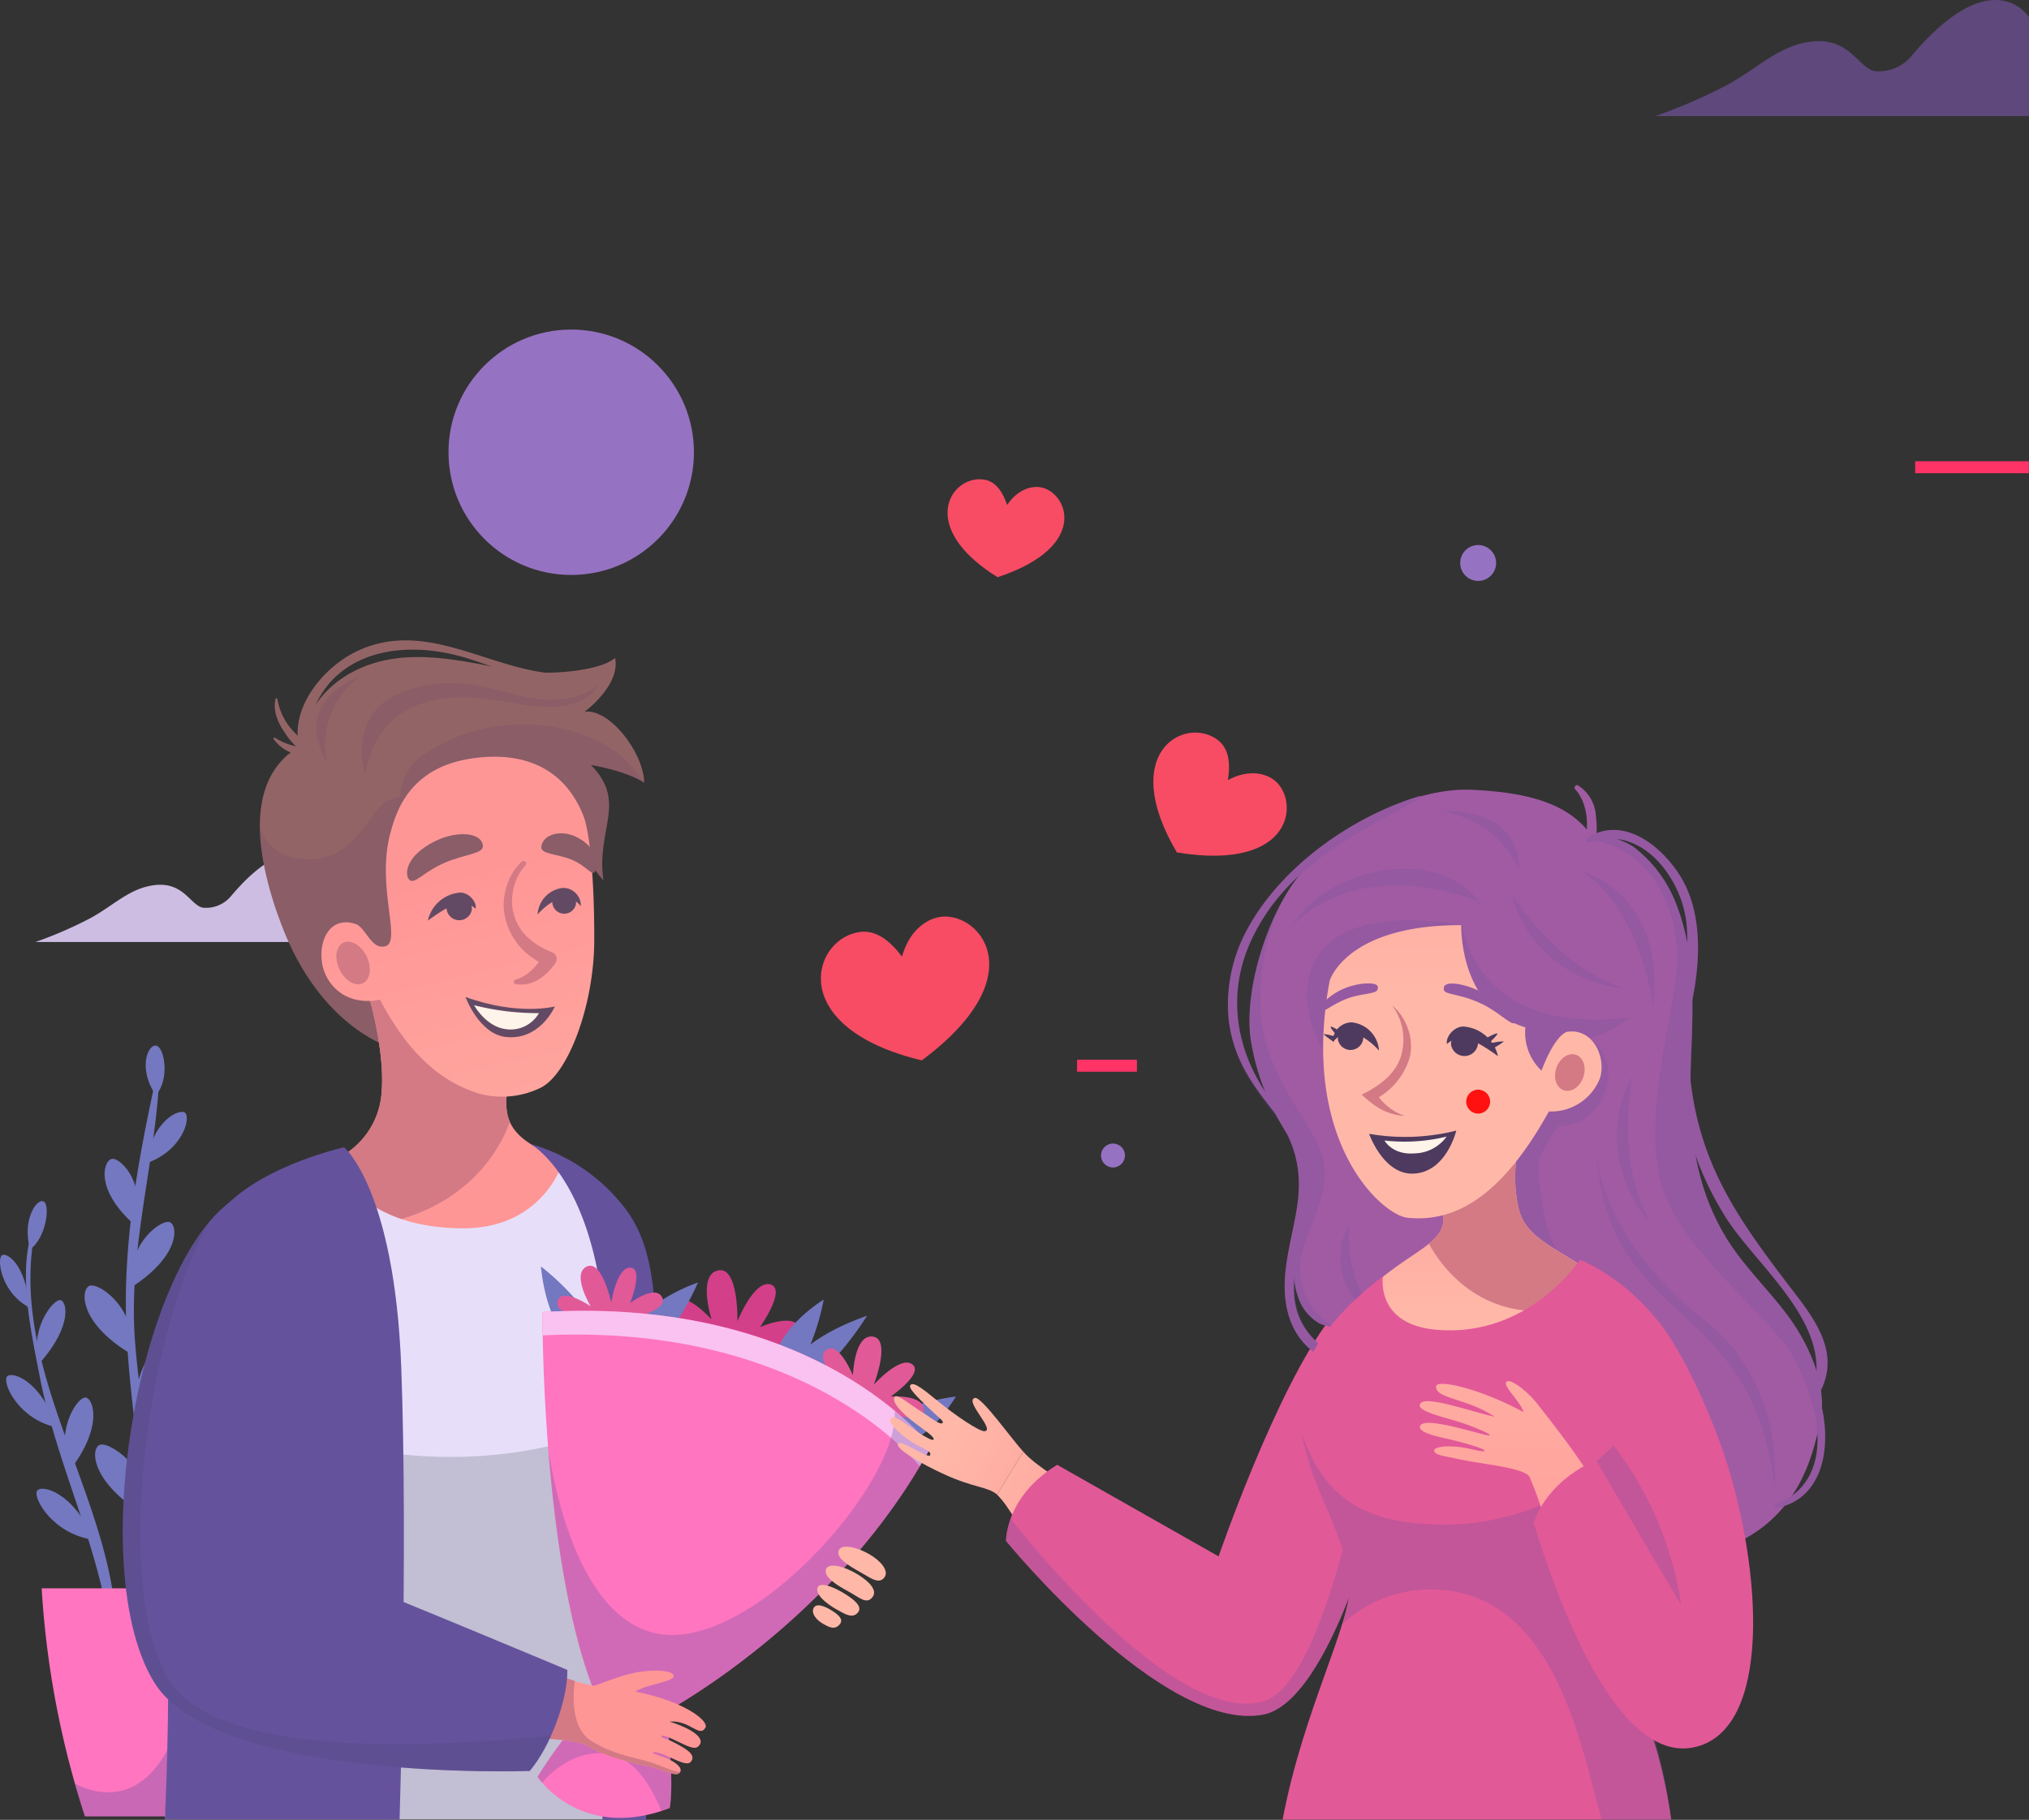 <svg xmlns="http://www.w3.org/2000/svg" xmlns:xlink="http://www.w3.org/1999/xlink" width="338.933" height="304.064" viewBox="0 0 338.933 304.064">
  <rect x="0" y="0" width="338.933" height="304.064" fill="#333333" stroke="none"/>
  <defs>
    <linearGradient id="linear-gradient" x1="-0.238" y1="2.192" x2="-0.366" y2="1.147" gradientUnits="objectBoundingBox">
      <stop offset="0" stop-color="#ffb8a8"/>
      <stop offset="1" stop-color="#ff9696"/>
    </linearGradient>
    <linearGradient id="linear-gradient-2" x1="0.28" y1="1.983" x2="-0.011" y2="0.447" xlink:href="#linear-gradient"/>
    <linearGradient id="linear-gradient-3" x1="-5.413" y1="-12.864" x2="-5.413" y2="-11.003" xlink:href="#linear-gradient"/>
    <linearGradient id="linear-gradient-4" x1="-19.148" y1="-58.17" x2="-19.148" y2="-49.222" xlink:href="#linear-gradient"/>
    <linearGradient id="linear-gradient-5" x1="7.941" y1="-5.694" x2="9.455" y2="-5.025" xlink:href="#linear-gradient"/>
    <linearGradient id="linear-gradient-6" x1="8.185" y1="-5.149" x2="9.885" y2="-4.412" xlink:href="#linear-gradient"/>
    <linearGradient id="linear-gradient-7" x1="20.404" y1="0.548" x2="22.937" y2="1.56" xlink:href="#linear-gradient"/>
    <linearGradient id="linear-gradient-8" x1="7.08" y1="-4.589" x2="8.567" y2="-3.937" xlink:href="#linear-gradient"/>
    <linearGradient id="linear-gradient-9" x1="0.747" y1="-0.217" x2="2.4" y2="0.578" xlink:href="#linear-gradient"/>
    <linearGradient id="linear-gradient-10" x1="-0.111" y1="-0.978" x2="2.859" y2="-0.02" xlink:href="#linear-gradient"/>
    <linearGradient id="linear-gradient-11" x1="0.687" y1="0.863" x2="0.687" y2="-0.137" xlink:href="#linear-gradient"/>
    <linearGradient id="linear-gradient-12" x1="1.201" y1="0.26" x2="1.201" y2="-1.087" xlink:href="#linear-gradient"/>
    <linearGradient id="linear-gradient-13" x1="0.495" y1="-0.987" x2="0.495" y2="1.842" xlink:href="#linear-gradient"/>
  </defs>
  <g id="Group_12016" data-name="Group 12016" transform="translate(-26.082 -435.936)">
    <circle id="Ellipse_1081" data-name="Ellipse 1081" cx="20.5" cy="20.5" r="20.5" transform="translate(101 491)" fill="#9672c2"/>
    <path id="Path_74403" data-name="Path 74403" d="M-15379.4,856.33h62.415V839.8s-6.04-9.643-19.6,6.464a7.084,7.084,0,0,1-6.252,2.543c-2.894-.678-4.386-6.447-11.975-4.663-4.656,1.095-7.9,4.435-12.61,6.994A89.616,89.616,0,0,1-15379.4,856.33Z" transform="translate(15681.995 -401)" fill="#8359b6" opacity="0.55"/>
    <path id="Path_74404" data-name="Path 74404" d="M-15379.4,851.745h47.66V839.122s-4.612-7.364-14.969,4.936a5.41,5.41,0,0,1-4.774,1.942c-2.209-.517-3.349-4.923-9.144-3.56-3.556.836-6.03,3.387-9.629,5.341A68.453,68.453,0,0,1-15379.4,851.745Z" transform="translate(15411.396 -258.415)" fill="#cebde3"/>
    <circle id="Ellipse_1083" data-name="Ellipse 1083" cx="3" cy="3" r="3" transform="translate(270 527)" fill="#9672c2"/>
    <rect id="Rectangle_3136" data-name="Rectangle 3136" width="19" height="2" transform="translate(346 513)" fill="#f36"/>
    <circle id="Ellipse_1086" data-name="Ellipse 1086" cx="2" cy="2" r="2" transform="translate(210 627)" fill="#9672c2"/>
    <rect id="Rectangle_3137" data-name="Rectangle 3137" width="10" height="2" transform="translate(206 613)" fill="#f36"/>
    <g id="Group_6428" data-name="Group 6428" transform="translate(-31.902 465.16)">
      <g id="Group_6427" data-name="Group 6427">
        <g id="Group_6424" data-name="Group 6424">
          <path id="Path_74327" data-name="Path 74327" d="M63.286,176.679c-2.267,7.208-.04,16.973,1.363,24.229,2.536,13.12,8.412,25.189,10.987,38.186.163.823,1.585.65,1.484-.2-2.43-20.551-17.392-40.316-13.369-62.085a.241.241,0,0,0-.465-.129Z" fill="#7378c0"/>
          <g id="Group_6423" data-name="Group 6423">
            <path id="Path_74328" data-name="Path 74328" d="M63.023,179.518c2.733-1.965,3.413-7.624,2.185-8.021S61.644,174.814,63.023,179.518Z" fill="#7378c0"/>
            <path id="Path_74329" data-name="Path 74329" d="M58.222,180.582c-.754.938.152,6.329,4.635,8.634C62.4,181.825,58.854,179.794,58.222,180.582Z" fill="#7378c0"/>
            <path id="Path_74330" data-name="Path 74330" d="M67.917,188c-1.4.23-5.1,5.352-3.293,10.511C70.349,192.06,69.091,187.808,67.917,188Z" fill="#7378c0"/>
            <path id="Path_74331" data-name="Path 74331" d="M59.1,200.853c-.646,1.281,2.116,7.113,8.358,8.407C64.644,201.036,59.645,199.777,59.1,200.853Z" fill="#7378c0"/>
            <path id="Path_74332" data-name="Path 74332" d="M72.121,204.285c-1.562.3-5.075,6.163-2.3,11.919C75.453,208.785,73.432,204.035,72.121,204.285Z" fill="#7378c0"/>
            <path id="Path_74333" data-name="Path 74333" d="M64.135,219.937c-.554,1.4,2.911,7.291,9.592,8.12C69.973,219.659,64.6,218.762,64.135,219.937Z" fill="#7378c0"/>
            <path id="Path_74334" data-name="Path 74334" d="M62.353,189.065a.537.537,0,0,0,.426.108Z" fill="#7378c0"/>
            <path id="Path_74335" data-name="Path 74335" d="M62.353,189.065c-.136-.083-.082-.038,0,0Z" fill="#7378c0"/>
          </g>
        </g>
        <g id="Group_6425" data-name="Group 6425">
          <path id="Path_74336" data-name="Path 74336" d="M102.236,190.2c-4.531,18.461-17.547,38.388-13.741,57.878.155.794,1.535.626,1.432-.194-2.613-20.777,10.794-37.61,12.876-57.607.034-.326-.49-.388-.567-.077Z" fill="#7378c0"/>
          <path id="Path_74337" data-name="Path 74337" d="M102.255,192.6c2.2-2.487,1.512-8.145.22-8.276S99.79,188.3,102.255,192.6Z" fill="#7378c0"/>
          <path id="Path_74338" data-name="Path 74338" d="M104.322,203.855c.893,1.146-1.335,6.636-8.043,8.125C98.23,204.292,103.572,202.894,104.322,203.855Z" fill="#7378c0"/>
          <path id="Path_74339" data-name="Path 74339" d="M97.387,222.005c1.179,1.132-.353,7.515-7.5,10.151C90.743,223.388,96.4,221.056,97.387,222.005Z" fill="#7378c0"/>
          <path id="Path_74340" data-name="Path 74340" d="M97.834,193.8c1.313.205,3.866,4.984,1.05,9.841C94.637,197.632,96.732,193.63,97.834,193.8Z" fill="#7378c0"/>
          <path id="Path_74341" data-name="Path 74341" d="M91.836,208.493c1.662.2,4.67,6.046.841,12.23C87.574,213.412,90.442,208.327,91.836,208.493Z" fill="#7378c0"/>
        </g>
        <g id="Group_6426" data-name="Group 6426">
          <path id="Path_74342" data-name="Path 74342" d="M83.834,151.812c-2.952,13.645-5.367,27.216-4.727,41.3.707,15.556,4.14,30.723,4.076,46.388a1.039,1.039,0,0,0,2.077,0c.107-15.093-3.5-29.391-4.7-44.335-1.193-14.9,3.036-28.691,3.975-43.259a.358.358,0,0,0-.7-.094Z" fill="#7378c0"/>
          <path id="Path_74343" data-name="Path 74343" d="M84,153.751c2.407-2.536,1.47-8.177.008-8.278S81.091,149.511,84,153.751Z" fill="#7378c0"/>
          <path id="Path_74344" data-name="Path 74344" d="M88.937,156.729c.933.973-.528,6.317-6.488,8.406C83.43,157.773,88.154,155.913,88.937,156.729Z" fill="#7378c0"/>
          <path id="Path_74345" data-name="Path 74345" d="M76.805,164.391c1.693.017,5.89,4.921,3.36,10.778C73.583,169.167,75.385,164.377,76.805,164.391Z" fill="#7378c0"/>
          <path id="Path_74346" data-name="Path 74346" d="M73.076,185.571c1.9-.326,7.986,4.33,6.8,11.43C70.808,191.6,71.481,185.846,73.076,185.571Z" fill="#7378c0"/>
          <path id="Path_74347" data-name="Path 74347" d="M74.823,212.139c2.066-.271,8.99,4.849,8.082,12.254C72.673,218.375,73.091,212.365,74.823,212.139Z" fill="#7378c0"/>
          <path id="Path_74348" data-name="Path 74348" d="M86.165,174.937c-1.77-.186-7.264,4.382-5.957,10.74C88.438,180.259,87.649,175.092,86.165,174.937Z" fill="#7378c0"/>
          <path id="Path_74349" data-name="Path 74349" d="M85.268,195.135c-1.97.476-6.609,7.474-3.366,13.8C89.262,199.978,86.921,194.736,85.268,195.135Z" fill="#7378c0"/>
        </g>
      </g>
      <path id="Path_74350" data-name="Path 74350" d="M93.987,274.256H72.171a152.4,152.4,0,0,1-7.228-38.1h36.272A144.839,144.839,0,0,1,93.987,274.256Z" fill="#ff75c0"/>
      <path id="Path_74351" data-name="Path 74351" d="M91.157,236.153c-1.3,39.935-16.688,34.806-20.688,32.607.536,1.866,1.1,3.708,1.7,5.5H93.987a144.839,144.839,0,0,0,7.228-38.1Z" fill="#65529d" opacity="0.35" style="mix-blend-mode: multiply;isolation: isolate"/>
    </g>
    <g id="Group_6441" data-name="Group 6441" transform="translate(-33.629 -38.642)">
      <g id="Group_6421" data-name="Group 6421" transform="translate(80.222 581.573)">
        <path id="Path_74281" data-name="Path 74281" d="M139.626,125.644c.117-15.662,13.51-20.4,27.262-16.079,6.472,2.034,12.952,5.431,19.906,3.538.856-.232.489-1.466-.361-1.311-13.092,2.4-25.034-9.7-38.164-3.521-6.033,2.837-12.137,10.456-9.242,17.456a.307.307,0,0,0,.6-.082Z" transform="translate(-109.085 -106.493)" fill="#936466"/>
        <path id="Path_74282" data-name="Path 74282" d="M135.4,114.267c-.515,2.055.522,4.265,1.723,5.889a10.445,10.445,0,0,0,2.889,2.981.683.683,0,0,0,.824-1.067c-.7-.806-1.607-1.454-2.323-2.266a10.267,10.267,0,0,1-2.805-5.536c-.021-.16-.27-.143-.307,0Z" transform="translate(-109.88 -104.478)" fill="#936466"/>
        <path id="Path_74283" data-name="Path 74283" d="M188.607,126.738s5.522.842,8.9,2.938c-.2-5.266-5.892-12.387-9.961-11.844,0,0,6.041-4.414,5.084-9.012-2.01,1.969-9.514,2.855-14.882,2.378-6.324-.561-16.483-4.287-25.542-1.44-6.848,2.152-11.648,7.563-11.612,13.424l.042.063c-8.474,4.317-9.425,14.945-3.817,29.962,6.658,17.83,18.8,20.881,18.8,20.881l10.327-28.027s19.669-11.071,19.518-14.023c.83,4.961,1.527,9.972,5.213,13.951C189.439,137.443,194.729,133.011,188.607,126.738Z" transform="translate(-110.397 -105.913)" fill="#936466"/>
        <path id="Path_74284" data-name="Path 74284" d="M188.594,124.393a29.706,29.706,0,0,1,8.585,2.765c-4.732-9.04-22.611-13.662-36.085-4.766a8.576,8.576,0,0,0-4.325,7.312,5.816,5.816,0,0,0-4.048,2.37c-1.831,2.093-5.167,9.289-13.115,7.914a7.464,7.464,0,0,1-6.257-5.03,48.208,48.208,0,0,0,3.462,15.9c6.658,17.83,18.8,20.881,18.8,20.881l5.186-14.072-2.342-25.4,13.509,7.9s13.5-10.313,13.492-10.479c.83,4.961,1.527,9.972,5.213,13.951C189.426,135.1,194.716,130.667,188.594,124.393Z" transform="translate(-110.384 -103.569)" fill="#65436d" opacity="0.2" style="mix-blend-mode: multiply;isolation: isolate"/>
        <path id="Path_74285" data-name="Path 74285" d="M201.1,286.038H120.72c3.428-32.425-7.1-84.775,10.95-101.259,9.154-8.359,35.383-12.8,41.989-12.9,7.438-.112,13.838,5.517,18.74,8.974,5.985,4.219,11.048,12.68,9.948,27.473C201.373,221.4,197.352,252.675,201.1,286.038Z" transform="translate(-113.709 -89.291)" fill="#e7dffa"/>
        <path id="Path_74286" data-name="Path 74286" d="M201.547,210.633c-8.657,5.091-20.269,8.232-33.074,8.232-21.467,0-39.643-8.77-45.981-20.9-4.21,23.274.733,57.747-1.773,81.453h80.377C198.052,252.309,200.136,226.339,201.547,210.633Z" transform="translate(-113.708 -82.429)" fill="#c2bed3"/>
        <path id="Path_74287" data-name="Path 74287" d="M148.78,153.423s2.88,9.39,2.354,16.485a13.261,13.261,0,0,1-8.276,11.725s4.09,11.3,21.882,11.3c13.867,0,16.879-11.655,16.879-11.655-3.246-1.133-8.7-2.951-9.525-7.589-.917-5.182,2.385-6.8,2.385-6.8L158.723,151.33Z" transform="translate(-107.882 -94.697)" fill="url(#linear-gradient)"/>
        <path id="Path_74288" data-name="Path 74288" d="M154.474,191.151c12.357-3.708,16.765-12.578,18.079-16.242a6.292,6.292,0,0,1-.458-1.442c-.8-4.5,1.586-6.309,2.227-6.707l.04-.207-4.038-3.989-16.69-10.385L148.78,153.2s2.88,9.39,2.354,16.485a13.261,13.261,0,0,1-8.276,11.725S145.3,188.057,154.474,191.151Z" transform="translate(-107.882 -94.474)" fill="#d37a85"/>
        <path id="Path_74289" data-name="Path 74289" d="M147.37,149.912c1.608.9,2.512,4.254,4.758,3.634,2.771-.767-1.594-10.084.855-19.017.973-3.547,3.2-10.866,13.664-12.368,8.552-1.229,15.326,1.581,18.526,9.512,1.09,2.7,1.876,10.689,1.84,20.989-.035,10.611-4.334,22.4-9.079,24.594a14.728,14.728,0,0,1-10.251.893c-5.409-1.738-11.134-5.555-16.462-15.667-5.8,1.149-9.238-2.607-9.714-6.381C141.015,152.2,143.127,148.325,147.37,149.912Z" transform="translate(-108.257 -102.444)" fill="url(#linear-gradient-2)"/>
        <path id="Path_74290" data-name="Path 74290" d="M148.473,148.82c.9,1.874.616,3.881-.635,4.483s-3-.429-3.9-2.3-.616-3.88.635-4.483S147.572,146.946,148.473,148.82Z" transform="translate(-107.736 -96.009)" fill="#d37a85"/>
        <g id="Group_6409" data-name="Group 6409" transform="translate(69.911 32.242)">
          <path id="Path_74291" data-name="Path 74291" d="M170.527,134.2c-.2,1.369,2.632,1.184,5.124,2.243,2.516,1.07,3.355,2.784,3.812,1.97.387-.69.82-3.863-3.1-5.791C173.81,131.367,170.821,132.16,170.527,134.2Z" transform="translate(-170.517 -132.02)" fill="#936466"/>
        </g>
        <g id="Group_6410" data-name="Group 6410" transform="translate(47.485 32.388)">
          <path id="Path_74292" data-name="Path 74292" d="M165.431,134.055c.135,1.388-3.047,1.376-6.454,2.875-3.442,1.513-4.844,3.489-5.717,2.911-.93-.615-1.071-3.96,4.262-6.578C160.99,131.559,165.207,131.756,165.431,134.055Z" transform="translate(-152.762 -132.135)" fill="#936466"/>
        </g>
        <path id="Path_74293" data-name="Path 74293" d="M169.171,136.433a7.459,7.459,0,0,0-1.312,1.912,9.158,9.158,0,0,0-.729,2.189,9.642,9.642,0,0,0-.187,2.287,6.763,6.763,0,0,0,.123,1.072c.1.387.184.82.309,1.168a8.3,8.3,0,0,0,2.453,3.628,11.12,11.12,0,0,0,1.813,1.285,14.848,14.848,0,0,0,1.936.939l.051.018a1.159,1.159,0,0,1,.709,1.478,1.21,1.21,0,0,1-.1.212,8.284,8.284,0,0,1-1.262,1.58,8.615,8.615,0,0,1-1.557,1.244,5.478,5.478,0,0,1-3.878.8.381.381,0,0,1-.03-.735l.023-.008a6.535,6.535,0,0,0,2.719-1.627,12.237,12.237,0,0,0,1.066-1.173,14.46,14.46,0,0,0,.893-1.266l.658,1.708a9.474,9.474,0,0,1-2.455-1.242,11.057,11.057,0,0,1-2.025-1.768,11.22,11.22,0,0,1-2.539-4.711c-.116-.433-.155-.815-.236-1.225a7.907,7.907,0,0,1-.072-1.374,10.98,10.98,0,0,1,.39-2.58,10.269,10.269,0,0,1,.986-2.4,8.579,8.579,0,0,1,1.6-2.025l.028-.025a.448.448,0,0,1,.628.638Z" transform="translate(-101.916 -98.815)" fill="#d37a85"/>
        <g id="Group_6412" data-name="Group 6412" transform="translate(50.96 42.143)">
          <g id="Group_6411" data-name="Group 6411">
            <path id="Path_74294" data-name="Path 74294" d="M162.2,142.614a2.131,2.131,0,1,1-2.207-2.471A2.379,2.379,0,0,1,162.2,142.614Z" transform="translate(-154.85 -139.783)" fill="#634a64"/>
            <path id="Path_74295" data-name="Path 74295" d="M155.513,144.54a5.988,5.988,0,0,1,5.049-4.647c1.665-.317,3.21,1.559,2.929,2.669a3.45,3.45,0,0,0-2.973-.874C158.776,142.057,155.513,144.54,155.513,144.54Z" transform="translate(-155.513 -139.858)" fill="#634a64"/>
          </g>
        </g>
        <g id="Group_6414" data-name="Group 6414" transform="translate(69.287 41.342)">
          <g id="Group_6413" data-name="Group 6413">
            <path id="Path_74296" data-name="Path 74296" d="M175.914,141.867a2,2,0,1,1-2.063-2.381A2.273,2.273,0,0,1,175.914,141.867Z" transform="translate(-169.496 -139.155)" fill="#634a64"/>
            <path id="Path_74297" data-name="Path 74297" d="M170.023,143.685a4.764,4.764,0,0,1,4.224-4.446,2.965,2.965,0,0,1,3.01,3.059,3.425,3.425,0,0,0-3.05-1.331C172.062,141.255,170.023,143.685,170.023,143.685Z" transform="translate(-170.023 -139.224)" fill="#634a64"/>
          </g>
        </g>
        <path id="Path_74298" data-name="Path 74298" d="M150.681,173.547s8.418,7,9.544,36.828-.28,75.464-.28,75.464H120.718s.941-15.809.452-39.356-.8-47.8,7.984-60.965C134.785,177.079,150.681,173.547,150.681,173.547Z" transform="translate(-113.707 -88.852)" fill="#65529d"/>
        <path id="Path_74299" data-name="Path 74299" d="M169.061,173.1s14.212,7.566,12.574,43.674-.514,69.268-.514,69.268h7.29s-.682-17.2.241-45.2,4.012-46.878-3.692-56.876A30.333,30.333,0,0,0,169.061,173.1Z" transform="translate(-100.989 -88.97)" fill="#65529d"/>
        <g id="Group_6415" data-name="Group 6415" transform="translate(57.245 59.587)">
          <path id="Path_74300" data-name="Path 74300" d="M175.42,155.247s-6.069,1.619-14.931-1.578c0,0,2.26,6.152,6.686,6.67C172.942,161.015,175.42,155.247,175.42,155.247Z" transform="translate(-160.489 -153.669)" fill="#634a64"/>
          <path id="Path_74301" data-name="Path 74301" d="M172.462,156.076a43.03,43.03,0,0,1-10.831-1.319s1.891,3.485,5.177,3.98A5.469,5.469,0,0,0,172.462,156.076Z" transform="translate(-160.189 -153.383)" fill="#fff4e9"/>
        </g>
        <path id="Path_74302" data-name="Path 74302" d="M135.116,119.6a6.6,6.6,0,0,0,5.439,2.721.645.645,0,0,0,0-1.29,10.679,10.679,0,0,1-5.215-1.655c-.131-.068-.331.083-.224.224Z" transform="translate(-109.927 -103.109)" fill="#936466"/>
        <g id="Group_6416" data-name="Group 6416" transform="translate(69.288 104.476)">
          <path id="Path_74303" data-name="Path 74303" d="M193.187,203.649s-5.815-2.435-4.2-4.84,6.326,2.8,6.326,2.8-2.409-7.414,1.066-8.194,3.246,8.488,3.246,8.488,2.764-6.922,5.51-6.146-1.732,7.126-1.732,7.126,5.942-2.636,6.731.36-5.859,3.307-5.859,3.307Z" transform="translate(-166.24 -192.621)" fill="#d34089"/>
          <path id="Path_74304" data-name="Path 74304" d="M202.45,206.341s.925-4.471,7.969-9.087a38.96,38.96,0,0,1-4.854,12.822Z" transform="translate(-162.624 -191.599)" fill="#7378c0"/>
          <path id="Path_74305" data-name="Path 74305" d="M204.443,207.294s2.953-4.5,12.7-7.894a54.5,54.5,0,0,1-10.89,12.446Z" transform="translate(-162.099 -191.034)" fill="#7378c0"/>
          <path id="Path_74306" data-name="Path 74306" d="M176.288,205.638s-3.956-3.241-4.932-12.769A43.566,43.566,0,0,1,181.578,204.4Z" transform="translate(-170.804 -192.752)" fill="#7378c0"/>
          <path id="Path_74307" data-name="Path 74307" d="M183.555,202.757s2.106-4.576,10.836-7.757a42.805,42.805,0,0,1-8.411,12.565Z" transform="translate(-167.595 -192.192)" fill="#7378c0"/>
          <path id="Path_74308" data-name="Path 74308" d="M219.564,218.395s4.811-.729,9.544-8.309a37.828,37.828,0,0,0-13.712,4.56Z" transform="translate(-159.218 -188.223)" fill="#7378c0"/>
          <path id="Path_74309" data-name="Path 74309" d="M177.812,201.566s-5.011-.811-4.19-3,5.479,1,5.479,1-3.26-5.366-.678-6.635,4.116,6.049,4.116,6.049.887-5.958,3.184-5.87-.04,5.924-.04,5.924,4.173-3.194,5.347-.992-5.372,3.594-5.372,3.594Z" transform="translate(-170.232 -192.777)" fill="#e25998"/>
          <path id="Path_74310" data-name="Path 74310" d="M211.288,209.672s-4.1-3.8-2.044-5.3,4.418,4.258,4.418,4.258.212-6.886,3.331-6.468.164,8.032.164,8.032,4.361-4.894,6.41-3.41S220,212.162,220,212.162s5.722-.366,5.484,2.359-7.056,0-7.056,0Z" transform="translate(-160.988 -190.312)" fill="#e25998"/>
          <path id="Path_74311" data-name="Path 74311" d="M171.734,198.955s-.22,42.606,9.2,64.76a76.365,76.365,0,0,0-10.019,12.895s7.174,10.922,22.075,5.217c0,0,.9-3.8-.618-16.1,0,0,28.587-15.259,44.245-44.254C236.621,221.475,217.927,196.227,171.734,198.955Z" transform="translate(-170.919 -191.206)" fill="#ff75c0"/>
          <path id="Path_74312" data-name="Path 74312" d="M234.571,224.7c.633-1.069,1.282-2.117,1.881-3.226,0,0-18.694-25.248-64.887-22.52,0,0-.006,1.434.039,3.893C212.436,200.906,231.313,220.83,234.571,224.7Z" transform="translate(-170.749 -191.206)" fill="#fac2f0"/>
          <path id="Path_74313" data-name="Path 74313" d="M192.378,262.245s28.586-15.258,44.243-44.252a40.368,40.368,0,0,0-6.045-6.011c.8,12.107-24.131,40.441-39.782,37.189-12.268-2.549-16.693-21.983-18.082-30.765,1.088,13.635,3.379,30.433,8.225,41.826a76.448,76.448,0,0,0-10.018,12.9,10.366,10.366,0,0,0,.762.971s4.06-5.151,9.959-4.918c5.265.208,8.171,5.393,9.956,9.62.465-.15.917-.272,1.4-.456C192.994,278.345,193.9,274.546,192.378,262.245Z" transform="translate(-170.919 -187.724)" fill="#65529d" opacity="0.3" style="mix-blend-mode: multiply;isolation: isolate"/>
        </g>
        <g id="Group_6417" data-name="Group 6417" transform="translate(50.293 169.029)">
          <path id="Path_74314" data-name="Path 74314" d="M186.043,246.315c10.825,1.036,16.767,5.321,15.965,6.658-1.031,1.717-2.551-1.325-5.986-1.031,3.76,1.176,5.92,2.759,5,3.924-.539.687-1.115.61-3.091-.344-2.049-.988-3.068-1.432-3.288-1.112-.107.235.7.239,2.468,1.191,1.662.9,3.351,1.83,2.532,2.988-.536.759-1.969.04-3.677-.74-1.79-.818-2.626-.909-2.711-.711s1.423.507,2.712,1.13c1.522.736,2.319,1.639,1.714,2.252-.7.711-2.842-.666-5.465-1.182,0,0-6.272-1.053-10.348-3.582-6.219-2.289-27.092.619-26.887-7.837.117-4.841,4.62-7.409,9.015-7.591C171.53,240.016,175.693,245.323,186.043,246.315Z" transform="translate(-154.985 -240.315)" fill="url(#linear-gradient-3)"/>
          <path id="Path_74315" data-name="Path 74315" d="M176.495,245.6c.842.1,4.311-1.593,7.453-2.335s6.687-.6,7.059.217c.615,1.344-5.82,1.528-6.893,3.366S176.495,245.6,176.495,245.6Z" transform="translate(-149.326 -239.668)" fill="url(#linear-gradient-4)"/>
        </g>
        <path id="Path_74316" data-name="Path 74316" d="M176.937,244.341c-1.018-.3-1.97-.624-2.879-.968-1.621,2.536-4.725,7.408-6.549,10.337,4.488.261,8.776.4,11.07,1.243,4.076,2.529,10.348,3.581,10.348,3.581,2.623.518,4.764,1.895,5.465,1.183.067-.067.054-.147.088-.22-.608.157-2.065-.529-4.255-1.345-2.5-.932-6.427-1.226-10.547-3.778s-2.748-10.007-2.748-10.007Z" transform="translate(-101.397 -70.482)" fill="#d37a85"/>
        <path id="Path_74317" data-name="Path 74317" d="M138.52,178.919c-18.821,2.406-30.73,61.709-18.17,82.51,10.155,16.821,62.8,14.915,62.8,14.915,3.42-4.053,6.348-11.835,6.28-16.876,0,0-27.2-11.433-44.434-18.231C144.992,241.236,150.689,177.364,138.52,178.919Z" transform="translate(-115.168 -87.446)" fill="#65529d"/>
        <g id="Group_6418" data-name="Group 6418" transform="translate(69.911 32.242)" opacity="0.2" style="mix-blend-mode: multiply;isolation: isolate">
          <path id="Path_74318" data-name="Path 74318" d="M170.527,134.2c-.2,1.369,2.632,1.184,5.124,2.243,2.516,1.07,3.355,2.784,3.812,1.97.387-.69.82-3.863-3.1-5.791C173.81,131.367,170.821,132.16,170.527,134.2Z" transform="translate(-170.517 -132.02)" fill="#65436d"/>
        </g>
        <g id="Group_6419" data-name="Group 6419" transform="translate(47.485 32.388)" opacity="0.2" style="mix-blend-mode: multiply;isolation: isolate">
          <path id="Path_74319" data-name="Path 74319" d="M165.431,134.055c.135,1.388-3.047,1.376-6.454,2.875-3.442,1.513-4.844,3.489-5.717,2.911-.93-.615-1.071-3.96,4.262-6.578C160.99,131.559,165.207,131.756,165.431,134.055Z" transform="translate(-152.762 -132.135)" fill="#65436d"/>
        </g>
        <path id="Path_74320" data-name="Path 74320" d="M147.355,127.494s.916-9.159,9.289-11.906,15.176.654,21.848.523c6.332-.124,7.719-3.663,7.719-3.663s-2.224,2.356-7.457,2.486c-7.342.184-14-5.1-24.463-1.57S147.355,127.494,147.355,127.494Z" transform="translate(-106.85 -105.006)" fill="#65436d" opacity="0.2" style="mix-blend-mode: multiply;isolation: isolate"/>
        <path id="Path_74321" data-name="Path 74321" d="M142.527,125.609a14.122,14.122,0,0,1,5.363-14.259S136.508,115.274,142.527,125.609Z" transform="translate(-108.432 -105.215)" fill="#65436d" opacity="0.2" style="mix-blend-mode: multiply;isolation: isolate"/>
        <path id="Path_74322" data-name="Path 74322" d="M122.836,259.8c-9.291-15.387-3.746-57.318,6.634-76.225-13.153,15.909-19.507,59.414-9.119,76.616,10.155,16.821,62.8,14.915,62.8,14.915a25.712,25.712,0,0,0,3.543-5.876C182.127,269.363,132.509,275.823,122.836,259.8Z" transform="translate(-115.167 -86.213)" fill="#4e477a" opacity="0.3" style="mix-blend-mode: multiply;isolation: isolate"/>
        <g id="Group_6420" data-name="Group 6420" transform="translate(115.281 151.423)">
          <path id="Path_74323" data-name="Path 74323" d="M217.468,231.555c-.951,1.18-2.324.008-4.145-1-1.954-1.082-3.871-2.325-3.474-3.5.418-1.237,3.081-.614,5.19.62C216.819,228.709,218.372,230.433,217.468,231.555Z" transform="translate(-205.554 -226.376)" fill="url(#linear-gradient-5)"/>
          <path id="Path_74324" data-name="Path 74324" d="M213.8,236.055c-.893,1.045-2.088.321-3.695-.6-1.738-.994-3.428-2.482-3.044-3.534.4-1.1,2.74-.133,4.589,1.026C213.211,233.924,214.639,235.075,213.8,236.055Z" transform="translate(-206.287 -225.044)" fill="url(#linear-gradient-6)"/>
          <path id="Path_74325" data-name="Path 74325" d="M210.964,237.255c-.849,1.069-1.789.561-2.871-.057-1.109-.632-1.967-1.728-1.547-2.593.45-.928,1.936-.307,3.131.461C210.258,235.44,211.683,236.349,210.964,237.255Z" transform="translate(-206.437 -224.334)" fill="url(#linear-gradient-7)"/>
          <path id="Path_74326" data-name="Path 74326" d="M215.936,234.164c-1.019,1.287-2.209.006-3.994-.949-2.078-1.114-4.187-2.484-3.761-3.713s3.2-.457,5.4.916C215.431,231.575,216.831,233.034,215.936,234.164Z" transform="translate(-205.993 -225.717)" fill="url(#linear-gradient-8)"/>
        </g>
      </g>
      <g id="Group_6437" data-name="Group 6437" transform="translate(208.4 605.75)">
        <g id="Group_6429" data-name="Group 6429" transform="translate(0 100.093)">
          <path id="Path_74352" data-name="Path 74352" d="M271.072,227.891c-1.762-1.85-6.991-9.25-8.077-8.967-1.843.48,3.388,5.3,1.651,5.559-.88.131-5.1-2.781-7.757-4.953-2.328-1.9-4.053-3.345-4.643-2.79-.519.484,1.191,2.069,2.836,3.692,1.4,1.378,2.769,2.354,2.549,2.64-.4.513-1.838-.762-3.561-1.838-2.08-1.3-4.063-3.055-4.473-2.479-.595.837,1.218,2.724,3.193,4.215,1.637,1.234,3.333,2.367,3.322,2.834s-1.506-.4-3.033-1.407c-1.8-1.192-3.623-2.766-4.158-2.073s1.321,2.479,3.331,3.846c1.691,1.151,3.516,1.507,3.27,2.289s-5.036-2.724-5.4-1.873,3.9,3.347,7.738,5.1c4.965,2.275,7.292,2.058,8.838,3.389Z" transform="translate(-248.828 -216.62)" fill="url(#linear-gradient-9)"/>
          <path id="Path_74353" data-name="Path 74353" d="M262.975,232.731c2.353,2.352,3.481,5.726,6.209,7.858s6.175-9.117,6.175-9.117-6.187-3.679-8.009-5.929Z" transform="translate(-245.106 -214.272)" fill="url(#linear-gradient-10)"/>
        </g>
        <path id="Path_74354" data-name="Path 74354" d="M325.208,243.283s-7.747,28.92-18.154,30.823c-16.721,3.06-42.9-29.03-42.9-29.03s-.15-7.38,8.549-12.718l26.963,15.3s9.579-27.878,18.577-39.614Z" transform="translate(-244.795 -118.784)" fill="#e25998"/>
        <path id="Path_74355" data-name="Path 74355" d="M323.34,228.456c-1.641,8.34-7.647,35.7-16.282,38.071-14.106,3.879-37.631-24.83-42.137-30.533a11.548,11.548,0,0,0-.767,3.711s26.179,32.09,42.9,29.03c10.408-1.9,18.154-30.824,18.154-30.824Z" transform="translate(-244.795 -113.413)" fill="#78539b" opacity="0.3" style="mix-blend-mode: multiply;isolation: isolate"/>
        <path id="Path_74356" data-name="Path 74356" d="M325.484,138.849c-11.317,3.415-23.213,11.841-28.84,22.41a26.163,26.163,0,0,0-3,15.029c1.407,11.308,9.741,15.407,13.859,25.31a.446.446,0,0,0,.86-.237c-.781-5.281-4.425-7.453-7.427-11.426-6.108-8.082-7.8-17.931-3.486-27.112,5.753-12.248,17.144-17.461,28.181-23.635a.186.186,0,0,0-.143-.339Z" transform="translate(-237.08 -136.99)" fill="#a15ba3"/>
        <path id="Path_74357" data-name="Path 74357" d="M301.7,184.117c3.628,8.123.37,14.226-.538,22.137-.772,6.722,1.238,12.815,7.692,15.306.647.25,1.01-.744.457-1.085-15.725-9.728,2.2-24.567-7.051-36.686a.325.325,0,0,0-.561.328Z" transform="translate(-235.1 -125.204)" fill="#a15ba3"/>
        <path id="Path_74358" data-name="Path 74358" d="M312.154,228.456c-1.376-.845-2.877-.586-4.3-1.4a7.877,7.877,0,0,1-3.4-4.361c-1.934-5.5.855-10.46,1.4-15.806.49-4.785-1.346-8.208-3.664-12.1a40.364,40.364,0,0,1-5.664-15.29c-1.05-8.133,2.751-20.136,7.678-26.608,6.358-8.354,19.112-15.489,29.693-14.873,7.155.417,15.934,1.535,20.021,8.336.37-1.789,5.342.278,6.669,1.243a21.9,21.9,0,0,1,7.225,9.953c2.982,7.837,2.661,16.473,2.327,24.745-.435,10.744-.032,20.489,5.558,30.072,2.9,4.971,7.294,9.032,10.692,13.651,3.092,4.2,6.526,11.1,5.367,17.088-1.945,10.04-6.309,22.686-28.566,24.2-17.9,1.219-36.825-6.1-45.786-22.8C314.815,239.676,313.239,233.693,312.154,228.456Z" transform="translate(-236.324 -137.217)" fill="#a15ba3"/>
        <path id="Path_74359" data-name="Path 74359" d="M329.727,156.084s-21.179-4.6-25.147,7.652c-3.163,9.762,6.752,19.612,6.752,19.612Z" transform="translate(-234.323 -132.676)" fill="#65529d" opacity="0.2" style="mix-blend-mode: multiply;isolation: isolate"/>
        <path id="Path_74360" data-name="Path 74360" d="M324.722,155.611s1.651,18.975,27.914,15.813A16.1,16.1,0,0,1,345.348,175c-4.125.687-7.563,8.25-7.563,8.25S318.947,168.261,324.722,155.611Z" transform="translate(-229.15 -132.578)" fill="#65529d" opacity="0.2" style="mix-blend-mode: multiply;isolation: isolate"/>
        <path id="Path_74361" data-name="Path 74361" d="M309.828,195.373s-1.253,9.981,5.9,17.006C315.727,212.379,304.435,206.414,309.828,195.373Z" transform="translate(-233.163 -122.117)" fill="#65529d" opacity="0.2" style="mix-blend-mode: multiply;isolation: isolate"/>
        <path id="Path_74362" data-name="Path 74362" d="M325.468,138.849c-11.339,3.422-23.264,11.882-28.882,22.478a25.48,25.48,0,0,0-2.267,18.339c1.394,5.636,4.625,9.407,7.768,13.423.274.5.573.975.844,1.469,4.181,7.645,2.17,12.9.186,23.483-.748,6.644,1.219,12.87,7.7,15.32.666.251,1.031-.759.469-1.112-5.449-3.422-6.775-7.5-6.616-11.867a11.67,11.67,0,0,0,.524,2.085,7.877,7.877,0,0,0,3.4,4.361,6.992,6.992,0,0,0,2.231.7l.083-.13c-3.3-2.474-5.225-4.95-5.363-9.625s5.088-11.551,3.988-17.739-10.038-13.75-10.587-25.575,4.4-19.251,4.4-19.251l-.418.507c-3.89,6.739-6.563,16.57-5.662,23.55a35.237,35.237,0,0,0,2.454,8.943c-5.1-7.734-6.281-16.843-2.281-25.384,5.741-12.256,17.135-17.466,28.171-23.639A.186.186,0,0,0,325.468,138.849Z" transform="translate(-237.064 -136.99)" fill="#65529d" opacity="0.2" style="mix-blend-mode: multiply;isolation: isolate"/>
        <path id="Path_74363" data-name="Path 74363" d="M344.093,170.852s5.348,3.35,2.338,9.9a8.109,8.109,0,0,1-7.418,4.839s-3.033,3.961-3.307,6.024.962,15.125,4.95,16.776l-10.175.687V185.427Z" transform="translate(-227.346 -128.568)" fill="#65529d" opacity="0.2" style="mix-blend-mode: multiply;isolation: isolate"/>
        <path id="Path_74364" data-name="Path 74364" d="M339.034,181.306s-11.7,8.785-14.015,15.556c1.691,6.35-7.327,6.607-15.23,16.44,0,0,5.76,5.689,19.813,6.259s24.88-8.3,24.88-8.3c-6.638-7.2-15.12-8.329-16.645-14.49C336.58,191.692,337.3,186.308,339.034,181.306Z" transform="translate(-232.789 -125.818)" fill="url(#linear-gradient-11)"/>
        <path id="Path_74365" data-name="Path 74365" d="M335.135,196.77c-1.257-5.078-.533-10.462,1.2-15.464,0,0-11.7,8.785-14.015,15.556.64,2.4-.29,4.024-2.257,5.526,1.629,3.048,8.1,13.091,21.814,11.068a22.51,22.51,0,0,0,8.919-3.137C344.325,204,336.586,202.634,335.135,196.77Z" transform="translate(-230.087 -125.818)" fill="#d37a85"/>
        <path id="Path_74366" data-name="Path 74366" d="M346.779,173.74c-2.251.92-4.2,6.478-4.2,6.478a8.73,8.73,0,0,1-2.7-7.243c-11.137-3.3-10.719-17.068-10.719-17.068-19.188-.052-21.971,9.263-21.971,9.263-5.045,27.026,8.777,39.153,12.943,39.613,8.3.917,16.072-4.022,23.669-17.748a8.762,8.762,0,0,0,8.513-5.5C353.452,178.138,351.23,172.989,346.779,173.74Z" transform="translate(-233.76 -132.5)" fill="url(#linear-gradient-12)"/>
        <path id="Path_74367" data-name="Path 74367" d="M341.488,176.814c-.563,1.638-2.028,2.621-3.271,2.193s-1.794-2.1-1.23-3.741,2.029-2.62,3.271-2.193S342.051,175.176,341.488,176.814Z" transform="translate(-225.692 -128.01)" fill="#d37a85"/>
        <g id="Group_6430" data-name="Group 6430" transform="translate(80.013 57.733)">
          <path id="Path_74368" data-name="Path 74368" d="M312.175,183.62a35.186,35.186,0,0,0,14.561-.537s-1.669,7.075-7.273,7.188C314.529,190.372,312.175,183.62,312.175,183.62Z" transform="translate(-312.175 -183.083)" fill="#4e3a5e"/>
          <path id="Path_74369" data-name="Path 74369" d="M314.209,184.531a29.665,29.665,0,0,0,10.379-.657,6.784,6.784,0,0,1-5.415,2.81C315.5,186.956,314.209,184.531,314.209,184.531Z" transform="translate(-311.64 -182.875)" fill="#fff4e9"/>
        </g>
        <path id="Path_74370" data-name="Path 74370" d="M317.832,174.725a9.544,9.544,0,0,0-1.561-8.211,8.561,8.561,0,0,1,2.628,3.856A8.445,8.445,0,0,1,319.27,175a11.555,11.555,0,0,1-5.2,6.86A9.18,9.18,0,0,0,318.421,185c-3.247-.245-5.136-1.633-7.227-3.567C314.287,179.914,317.011,177.844,317.832,174.725Z" transform="translate(-232.42 -129.709)" fill="#d37a85"/>
        <path id="Path_74371" data-name="Path 74371" d="M322.093,164.189c-.45,1.554,2.083.759,6.466,2.908,2.647,1.3,4.737,3.444,5.228,3.151s-.634-2.151-4.4-4.579C326.342,163.711,322.422,163.049,322.093,164.189Z" transform="translate(-229.566 -130.468)" fill="#a15ba3"/>
        <path id="Path_74372" data-name="Path 74372" d="M315.353,164.147c.278,1.466-2.214.849-5.353,2.09-2.25.89-3.8,2.306-4.292,2.1s.336-1.89,3.117-3.429C311.389,163.485,315.178,163.234,315.353,164.147Z" transform="translate(-233.898 -130.473)" fill="#a15ba3"/>
        <g id="Group_6433" data-name="Group 6433" transform="translate(92.991 40.346)">
          <g id="Group_6431" data-name="Group 6431">
            <path id="Path_74373" data-name="Path 74373" d="M323.013,172.292a2.273,2.273,0,1,0,2.33-2.671A2.537,2.537,0,0,0,323.013,172.292Z" transform="translate(-322.302 -169.239)" fill="#4e3a5e"/>
            <path id="Path_74374" data-name="Path 74374" d="M331,174.273a6.368,6.368,0,0,0-5.416-4.921c-1.777-.322-3.407,1.705-3.1,2.89a3.678,3.678,0,0,1,3.161-.969C327.506,171.65,331,174.273,331,174.273Z" transform="translate(-322.449 -169.318)" fill="#4e3a5e"/>
          </g>
          <g id="Group_6432" data-name="Group 6432" transform="translate(6.546 1.141)">
            <path id="Path_74375" data-name="Path 74375" d="M327.632,171.031s1.765-.974,1.9-.786-1.261,1.47-1.261,1.47Z" transform="translate(-327.632 -170.221)" fill="#4e3a5e"/>
            <path id="Path_74376" data-name="Path 74376" d="M328.264,171.6a9.983,9.983,0,0,1,2.147-.322c.063.152-1.7,1.147-1.7,1.147Z" transform="translate(-327.466 -169.949)" fill="#4e3a5e"/>
          </g>
        </g>
        <g id="Group_6436" data-name="Group 6436" transform="translate(72.446 39.635)">
          <g id="Group_6434" data-name="Group 6434" transform="translate(1.463)">
            <path id="Path_74377" data-name="Path 74377" d="M308.059,171.608a2.137,2.137,0,1,0,2.179-2.573A2.423,2.423,0,0,0,308.059,171.608Z" transform="translate(-307.155 -168.682)" fill="#4e3a5e"/>
            <path id="Path_74378" data-name="Path 74378" d="M315.1,173.485a5.073,5.073,0,0,0-4.536-4.716,3.181,3.181,0,0,0-3.183,3.311,3.657,3.657,0,0,1,3.24-1.46C312.906,170.9,315.1,173.485,315.1,173.485Z" transform="translate(-307.343 -168.755)" fill="#4e3a5e"/>
          </g>
          <g id="Group_6435" data-name="Group 6435" transform="translate(0 0.726)">
            <path id="Path_74379" data-name="Path 74379" d="M308.928,170.286s-1.68-1.113-1.831-.937,1.138,1.568,1.138,1.568Z" transform="translate(-305.947 -169.33)" fill="#4e3a5e"/>
            <path id="Path_74380" data-name="Path 74380" d="M308.3,170.811a9.95,9.95,0,0,0-2.114-.5c-.075.147,1.6,1.281,1.6,1.281Z" transform="translate(-306.184 -169.077)" fill="#4e3a5e"/>
          </g>
        </g>
        <path id="Path_74381" data-name="Path 74381" d="M300.738,293.707h64.914c-3.184-22.7-12.31-29.411-12.852-38.436-.606-10.107,12.137-30.642,11.524-43.424-3.031-4.955-8.935-9.53-13.9-11.692,0,0-8.478,13.015-23.905,11.725-10.39-.869-9.029-8.954-9.029-8.954-9.088,6.926-14.143,14.447-14.158,21.6-.023,10.519,8.242,21.747,8.65,29.5C312.332,260.738,304.22,275.219,300.738,293.707Z" transform="translate(-235.171 -120.859)" fill="#e25998"/>
        <path id="Path_74382" data-name="Path 74382" d="M359.71,223.261l.011-.03.3-.753.01-.027a41.9,41.9,0,0,1-35.6,16.022c-13.51-.619-18.272-7.04-21.256-15.41.442,2,.965,3.923,1.5,5.76,2.467,7.177,6.384,14.062,6.66,19.338a22.147,22.147,0,0,1-1.3,7.042,21.72,21.72,0,0,1,14.388-5.8c21.315-.325,25.5,26.69,28.992,38.477h11.6c-3.3-25.344-12.435-29.441-12.851-38.48C351.828,242.185,355.692,235.2,359.71,223.261Z" transform="translate(-234.53 -114.993)" fill="#78539b" opacity="0.3" style="mix-blend-mode: multiply;isolation: isolate"/>
        <path id="Path_74383" data-name="Path 74383" d="M341.369,145.37c8.719-3.117,15.511,5.96,16.279,13.608.625,6.228-1.281,12.092-1.507,18.211a.536.536,0,0,0,1.048.141c2.52-8.336,4.156-19.409-1.04-27.006-3.319-4.857-9.376-9.308-15.091-5.693-.37.234-.139.9.311.738Z" transform="translate(-224.611 -135.813)" fill="#a15ba3"/>
        <path id="Path_74384" data-name="Path 74384" d="M354.067,173.747c-1.339,9.319,1.725,18.206,6.6,26.105,5.131,8.319,18.013,17.851,14.811,28.983a.6.6,0,0,0,1.085.457c3.668-7.073-1.461-12.891-5.655-18.4-9.145-12.009-15.3-21.262-16.281-37.073-.018-.3-.508-.409-.556-.075Z" transform="translate(-221.224 -127.86)" fill="#a15ba3"/>
        <path id="Path_74385" data-name="Path 74385" d="M339.459,138.081c2.118,2.367,2.428,6.419,1.363,9.322-.235.643.6.928,1.024.6,1.646-1.292,1.182-4.388.981-6.207a6.461,6.461,0,0,0-2.879-4.345c-.392-.275-.781.309-.49.634Z" transform="translate(-225.01 -137.375)" fill="#a15ba3"/>
        <path id="Path_74386" data-name="Path 74386" d="M366.184,238.735c11.982-2.324,9.066-22.088,1.259-27.519-.479-.333-.993.389-.608.787,6.272,6.477,10.244,21.932-.815,26.141a.307.307,0,0,0,.163.591Z" transform="translate(-218.052 -117.971)" fill="#a15ba3"/>
        <path id="Path_74387" data-name="Path 74387" d="M380.108,236.958c3.393-6.939-1.669-12.693-5.8-18.122-8.469-11.121-14.394-19.9-16-33.707.018-1.4.061-2.809.119-4.24.121-2.988.239-6.024.2-9.051,1.517-7.289,1.629-15.536-2.462-21.519-3.331-4.873-9.386-9.317-15.108-5.684-.369.234-.139.9.311.738.269-.1.537-.179.8-.253,9.808,1.71,13.7,11.287,13.9,19.092.206,7.837-5.982,25.988-2.682,38.157,2.591,9.555,13.953,18.6,20.515,26.639,2.173,2.582,5.013,9.257,5.53,14.307,0,.442,0,.878-.024,1.3.033-.135.063-.269.095-.4.277,5.031-1.535,9.725-6.926,11.776a.307.307,0,0,0,.163.591c7.394-1.435,9.133-9.573,7.518-16.845A15.8,15.8,0,0,0,380.108,236.958Zm-31.232-90.767a12.979,12.979,0,0,0-2.789-1.359c6.347.834,10.921,7.962,11.542,14.152a25.883,25.883,0,0,1,.117,3.057,35.037,35.037,0,0,0-1.646-5.9A21.9,21.9,0,0,0,348.875,146.191Zm10.3,51.568a50.886,50.886,0,0,0,4.857,10.054c4.641,7.525,15.578,16.01,15.3,25.793a32.012,32.012,0,0,0-4.66-8.994c-3.4-4.619-7.792-8.68-10.692-13.651A39.669,39.669,0,0,1,359.177,197.759Z" transform="translate(-224.611 -135.815)" fill="#65529d" opacity="0.2" style="mix-blend-mode: multiply;isolation: isolate"/>
        <path id="Path_74388" data-name="Path 74388" d="M322.093,164.189c-.45,1.554,2.083.759,6.466,2.908,2.647,1.3,4.737,3.444,5.228,3.151s-.634-2.151-4.4-4.579C326.342,163.711,322.422,163.049,322.093,164.189Z" transform="translate(-229.566 -130.468)" fill="#65529d" opacity="0.2" style="mix-blend-mode: multiply;isolation: isolate"/>
        <path id="Path_74389" data-name="Path 74389" d="M315.353,164.147c.278,1.466-2.214.849-5.353,2.09-2.25.89-3.8,2.306-4.292,2.1s.336-1.89,3.117-3.429C311.389,163.485,315.178,163.234,315.353,164.147Z" transform="translate(-233.898 -130.473)" fill="#65529d" opacity="0.2" style="mix-blend-mode: multiply;isolation: isolate"/>
        <path id="Path_74390" data-name="Path 74390" d="M342.2,185.139s-.11,10.617,5.621,18.724C356.137,215.632,369.2,218.658,372,242c0,0,1.931-16.953-11.327-27.468C341.519,199.341,342.2,185.139,342.2,185.139Z" transform="translate(-224.264 -124.809)" fill="#65529d" opacity="0.2" style="mix-blend-mode: multiply;isolation: isolate"/>
        <path id="Path_74391" data-name="Path 74391" d="M347.581,175.751s-3.025,13.2,2.75,24.476C350.33,200.227,340.293,189.363,347.581,175.751Z" transform="translate(-223.545 -127.279)" fill="#65529d" opacity="0.2" style="mix-blend-mode: multiply;isolation: isolate"/>
        <path id="Path_74392" data-name="Path 74392" d="M331,151.771s6.9,11.653,18.854,15.848C349.856,167.619,335.1,166.659,331,151.771Z" transform="translate(-227.209 -133.588)" fill="#65529d" opacity="0.2" style="mix-blend-mode: multiply;isolation: isolate"/>
        <path id="Path_74393" data-name="Path 74393" d="M340.5,148.861s13.751,3.576,11.689,22.551C352.185,171.412,350.4,155.874,340.5,148.861Z" transform="translate(-224.711 -134.354)" fill="#65529d" opacity="0.2" style="mix-blend-mode: multiply;isolation: isolate"/>
        <path id="Path_74394" data-name="Path 74394" d="M333.173,153.923s-18.977-8.251-31.215,4.124c0,0,4.125-7.7,15.538-9.349S333.173,153.923,333.173,153.923Z" transform="translate(-234.85 -134.464)" fill="#65529d" opacity="0.2" style="mix-blend-mode: multiply;isolation: isolate"/>
        <path id="Path_74395" data-name="Path 74395" d="M321.506,140.776s9.356,1.027,13.174,9.712C334.68,150.488,335.9,140.547,321.506,140.776Z" transform="translate(-229.707 -136.482)" fill="#65529d" opacity="0.2" style="mix-blend-mode: multiply;isolation: isolate"/>
        <path id="Path_74396" data-name="Path 74396" d="M352.173,240.728c-3.226-6.754-7-12.29-13.658-20.7-1.787-2.258-4.346-4.121-5.06-3.756-1.034.529,2.146,3.159,2.762,5.134-7.244-3.941-14.437-5.532-14.6-4.34-.28,2.084,5.3,2.051,9.771,5.118-4.883-1.151-12.174-3.809-12.513-1.984-.182,1.062,3.63,1.948,6.2,2.724,2.712.822,5.52,2.074,5.5,2.335-.11.448-11.48-3.6-11.667-1.4-.1,1.122,3.71,1.783,5.414,2.2,2.543.621,5.4,1.473,5.383,1.8s-2.054-.306-3.775-.567c-2.233-.339-4.492-.136-4.62.446-.191.854,1.667.985,4.385,1.58,3.558.779,10.4,1.349,11.473,2.831a54.356,54.356,0,0,1,3.923,13.328Z" transform="translate(-230.4 -116.632)" fill="url(#linear-gradient-13)"/>
        <path id="Path_74397" data-name="Path 74397" d="M354.883,208.832c4.171,5.33,8.314,14.893,10.314,20.511,6.568,18.439,8.954,46.084-3.414,50.229-11.72,3.928-21.507-16.786-27.837-37.135,0,0,1.538-6.595,10.509-10.634C344.455,231.8,346.881,198.6,354.883,208.832Z" transform="translate(-226.434 -119.091)" fill="#e25998"/>
        <path id="Path_74398" data-name="Path 74398" d="M342.258,227.377l14.159,24.109a57.852,57.852,0,0,0-11.3-26.745Z" transform="translate(-224.247 -114.391)" fill="#78539b" opacity="0.3" style="mix-blend-mode: multiply;isolation: isolate"/>
      </g>
      <g id="Group_6438" data-name="Group 6438" transform="translate(196.83 554.654)">
        <path id="Path_74399" data-name="Path 74399" d="M238.27,146.435c-2.284.446-4.973,2.351-6.166,6.6-2.65-3.529-5.047-4.483-7.339-4.071-7.825,1.406-11.932,15.982,10.647,21.408C254.746,155.986,244.689,145.18,238.27,146.435Z" transform="translate(-218.551 -73.277)" fill="#f74c64"/>
        <path id="Path_74400" data-name="Path 74400" d="M282.544,129.821c-1.6-1.118-4.311-1.629-7.566.121.586-3.652-.235-5.651-1.816-6.793-5.4-3.9-16.581,2.109-6.71,18.879C286.377,145.313,287.036,132.96,282.544,129.821Z" transform="translate(-206.984 -79.678)" fill="#f74c64"/>
        <path id="Path_74401" data-name="Path 74401" d="M250.722,89.816c-1.59-.2-3.764.461-5.465,2.981-.969-2.885-2.332-4.028-3.921-4.254-5.426-.776-11.273,7.874,2.329,16.319C259.436,99.638,255.2,90.386,250.722,89.816Z" transform="translate(-214.144 -88.495)" fill="#f74c64"/>
      </g>
    </g>
    <circle id="Ellipse_1087" data-name="Ellipse 1087" cx="2" cy="2" r="2" transform="translate(271 618)" fill="#f11"/>
  </g>
</svg>
